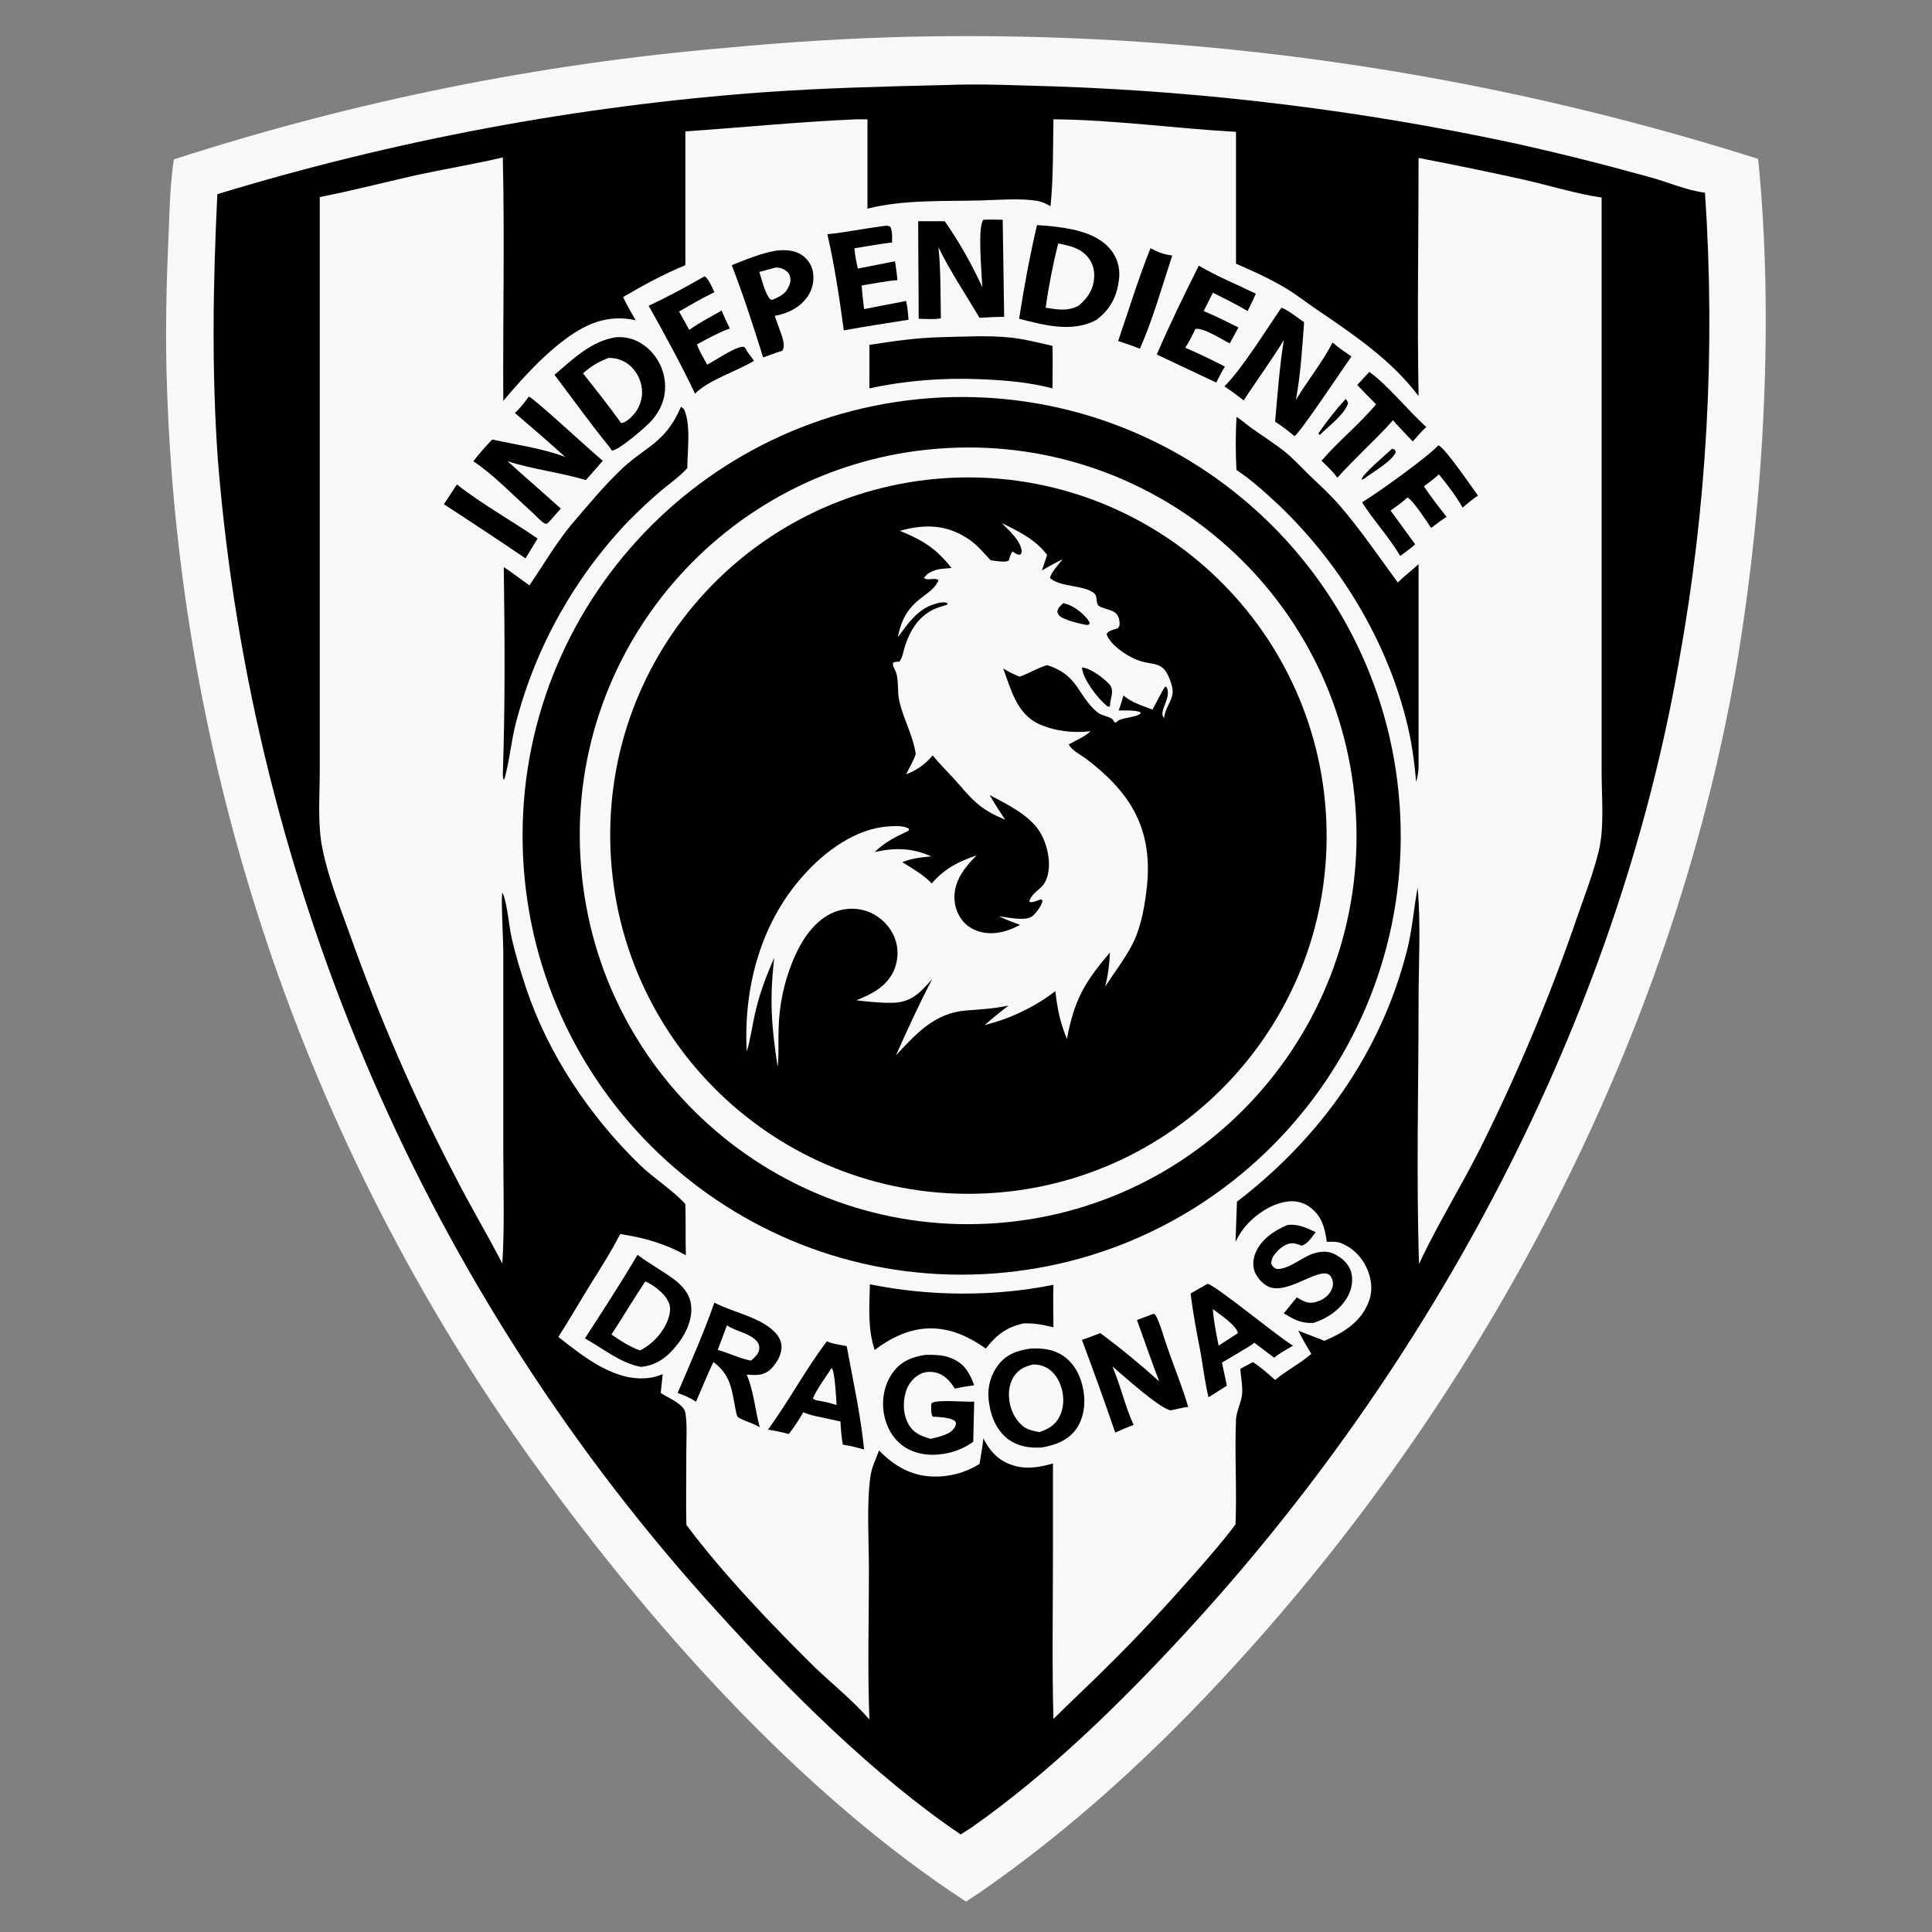 <?xml version="1.0" encoding="utf-8"?>
<!-- Generator: Adobe Illustrator 26.4.1, SVG Export Plug-In . SVG Version: 6.00 Build 0)  -->
<svg version="1.1" id="Camada_1" xmlns="http://www.w3.org/2000/svg" xmlns:xlink="http://www.w3.org/1999/xlink" x="0px" y="0px"
	 viewBox="0 0 400 400" style="enable-background:new 0 0 400 400;" xml:space="preserve">
<rect x="0" y="0" width="400" height="400" fill="#808080" stroke="none"/>
<style type="text/css">
	.st0{display:none;}
	.st1{display:inline;fill:#010101;}
	.st2{display:inline;fill:#F9F8F8;}
	.st3{fill:#F9F8F8;}
	.st4{fill:#010101;}
</style>
<g>
	<g class="st0">
		<path class="st1" d="M197.4-110.5h2.3c3.3,9.7,6.8,19.4,9.8,29.2l19.5-0.1c5,0,10.1,0.3,15-0.4c-3.3,3.2-7.4,5.7-11,8.4
			c-5.7,4.2-11.2,8.6-17,12.6l6.6,19.9c1.3,4.1,2.4,8.2,4,12.2c-9-6.6-18.5-12.7-27.3-19.6l-18.8,13.2c-3.2,2.3-6.8,4.4-9.7,7.1
			c1.7-4.2,3-8.6,4.3-12.9c2-6.5,4.1-13,6.4-19.4c-9.4-6.9-18.3-14.4-27.8-21.1c11.3,0.5,22.7,0.1,34,0.1c0.8-3.4,2.3-6.9,3.4-10.2
			C193.1-97.9,195-104.3,197.4-110.5z"/>
		<path class="st2" d="M198.4-105.3c0.2,0.2,0.4,0.3,0.5,0.5c0.4,0.5,8.2,23.7,8.8,25.8c9.6,0.3,19.3-0.1,28.9,0
			c-8.1,5.4-15.4,12.1-23.6,17.4c3.6,8.4,5.7,17.6,8.6,26.2c-7.3-5.1-14.6-10.5-22.1-15.2c-0.2-0.2-0.5-0.1-0.8-0.2
			c-3.2,1.9-6.3,4.2-9.4,6.3c-4.5,3.1-9.1,6-13.3,9.3c1.9-5.5,3.5-11.2,5.1-16.8c0.9-3.1,1.7-6.3,2.9-9.3
			c-7.4-6-15.1-11.7-22.5-17.6c9.3,0.2,18.7-0.1,28,0c0.7-3.4,2-6.7,3.1-9.9C194.7-94.3,196.6-99.8,198.4-105.3z"/>
		<path class="st1" d="M198.6-99.1c0.1,0.1,0.3,0.1,0.4,0.2c0.2,0.2,6.8,19.9,7.5,21.9l25.7-0.2c-3.5,1.6-6.5,4.1-9.6,6.3
			c-3.8,2.7-7.7,5.4-11.6,8.1c2.8,7.6,4.5,15.6,7.4,23.1c-6.1-4.6-12.2-9.1-18.3-13.5l-0.8-0.6c-1.1,0.1-18.1,12.7-20,14.4
			c2.1-7.7,5.4-15.2,7.2-23c-6.3-4.7-12.3-9.9-18.8-14.3c7.7,0.2,15.5-0.4,23.1,0.2C193.1-84.1,195.8-91.7,198.6-99.1z"/>
	</g>
	<g>
		<path class="st3" d="M188.5,7.6C248,6.3,307.3,14.9,364,32.9c3.3,32.9,1.2,70-4.1,102.7c-12.5,75.7-50,148.6-101,205.6
			c-15.9,17.8-33.2,34.3-52.6,48.2c-2.1,1.5-4.1,2.9-6.3,4.3c-33.6-21.9-63.9-55.7-87.4-87.9C64.6,240.3,37.4,162,34.6,81
			c-0.4-10.8-0.2-21.4,0.3-32.2c0.2-5.2,0.3-10.6,1.1-15.8c37.1-12,75.5-19.8,114.4-23.1C163,8.7,175.8,7.9,188.5,7.6z"/>
		<path class="st4" d="M195.9,17.6c7.6-0.3,15.2,0.1,22.8,0.3c31.6,1.1,63.1,5,94.1,11.6c9.6,2.1,19.1,4.5,28.5,7.1
			c3.8,1,7.8,2.8,11.7,3.3c2.2,32.5,0.4,65.1-5.4,97.1c-13,74.6-51.2,145.9-102.4,201.3c-13.3,14.4-28,28.8-44.1,40.1l-2.2,1.4
			c-17.8-12-35.8-30-50.2-45.9C88.6,268,52.2,184,45.1,95.1c-1.3-18.3-1-36.6-0.1-54.9C81.8,29,119.7,21.9,158.1,19.1
			C170.7,18.2,183.3,17.9,195.9,17.6z"/>
		<path class="st3" d="M218.1,24.7c12.6,0.1,25.2,1.9,37.8,2.6l0,27.3c3.2,1.4,6.4,2.8,9.5,4.6c2.7,1.5,5.1,3.5,7.7,5.2
			c7.6,5.2,15,10.2,20.6,17.6c-0.3-16.4,0-32.9,0-49.3c7.3,1.4,14.6,2.9,21.8,4.5c5.3,1.2,10.7,2.9,16.1,3.7l0,96.9l0,22.3
			c0,5.1,0.6,11.1-0.6,16.1c-1.1,4.5-2.8,8.9-4.3,13.2c-5.7,16.7-12.5,32.9-20.4,48.7c-4,7.9-8.8,15.6-12.5,23.6
			c-0.6-18.1-0.1-36.5-0.1-54.6c0-7.6,0.5-15.7-0.2-23.3c-0.8,4.3-1.1,8.7-2.2,13c-5.4,21.2-18,38.8-35.2,52
			c-0.1,2.8-0.2,5.5-0.3,8.3c0.4-0.8,0.9-1.7,1.5-2.5c2-2.7,5.6-5.3,9-5.8c1.8-0.3,3.6,0.1,5,1.2c2.4,1.8,3,4.3,3.4,7.1
			c1,0,2.1-0.1,3,0.3c2.3,0.9,4.2,2.8,5.2,5c1.1,2.3,1.4,4.9,0.4,7.3c-1.6,4.1-5.3,6.3-9.1,7.9l-5.4-2.1c0.8,1.6,1.7,3.2,2.7,4.8
			c-2.3,2-5.1,3.4-7.5,5.4c-1.5-1.3-2.9-2.6-4.6-3.7l-2.6,1.4c0.1,1.8,0.6,3.9,0.3,5.7c-0.3,1.7-1.1,3.1-1.2,4.8
			c-0.3,7.2,0.2,14.5-0.1,21.7c-2.6,3.5-5.5,6.8-8.4,10.1c-5.8,6.6-11.8,13.1-18.1,19.3c-3.7,3.7-7.5,7.2-11.2,10.9
			c-0.3-11.3-0.1-22.6-0.1-34l0-18.9c-2.8,0.8-5.7,1.3-8.5,0.3c-2.8-0.9-4.6-2.9-5.9-5.5c-0.2,1.8-0.5,3.5-0.8,5.3
			c-2.9,1.8-6.2,2.7-9.6,2.6c-4.5-0.1-8.1-2.2-11.2-5.4c-0.6,1.7-1.6,3.6-1.8,5.5c-0.8,5.7-0.3,13.3-0.3,19.2
			c0,10.3-0.3,20.7,0.1,31c-3.3-3.8-7.5-7.2-11.2-10.7c-9.1-9-19-19.3-26.7-29.6c-0.1-5.2,0-10.4,0-15.7c0-2.4,0.2-5.1-0.2-7.5
			c-0.3-1.8-3.6-3.1-5.1-4.1c0.1-1.3,0.3-2.6,0.4-3.9c-1,0.4-1.9,0.7-3,0.8c-7,0.8-13.5-4.5-18.6-8.5c2.1-3.3,4.1-6.7,6.1-10
			c2.3-3.7,4.7-7.4,6.7-11.3c4.8,0.7,9.4,2,13.6,4.4c-0.1-3.5,0-7.1-0.1-10.6c-2.5-2.8-6.6-5.4-9.4-8.1
			c-10.4-10.1-19-22.9-23.6-36.7c-1.1-3.3-2.1-6.6-2.9-10c-0.6-2.4-1-7.9-2-9.7c-0.3,1,0.2,10.2,0.2,12l0,41.2
			c0,7.8,0.3,15.8-0.2,23.6c-3.2-6.2-6.8-12.2-10-18.5c-8.4-16.1-15.6-32.8-21.7-50c-2-5.6-4.3-11.3-5.5-17.2
			c-1.1-5.1-0.6-10.9-0.6-16.1l0-24.5l0-94.5c6.6-1.3,13.2-3,19.8-4.5c6-1.3,12.1-2.3,18.1-3.7c0.4,16.8,0,33.6,0.1,50.4
			c4.2-5,9.4-10.7,14.9-14.2c4-2.5,7.9-3.5,12.5-2.5c-0.9-1.6-1.8-3.1-2.6-4.8c4.1-2.4,8.5-4.8,12.9-6.6l0-27.7
			c11.8-0.8,23.6-2,35.5-2.5l2.2,0l0,18.5c7.5-1.9,15.8-1.5,23.5-1.7c3.8-0.1,8-0.5,11.7,0.1c1,0.2,1.9,0.6,2.7,1.1
			C218.1,36.7,218,30.7,218.1,24.7z"/>
	</g>
	<g>
		<g>
			<path class="st4" d="M194.7,82.3c50.2-2.4,92.8,36.3,95.2,86.4c2.4,50.1-36.3,92.7-86.5,95.1c-50.1,2.4-92.7-36.3-95.1-86.4
				C105.9,127.3,144.6,84.8,194.7,82.3z"/>
			<path class="st3" d="M194.1,92.9c44.3-3.5,83,29.5,86.5,73.8c3.5,44.3-29.6,83-73.8,86.5c-44.3,3.5-83-29.6-86.5-73.8
				C116.7,135.1,149.8,96.4,194.1,92.9z"/>
			<path class="st4" d="M197.5,98.9c40.9-1.6,75.4,30.2,77.1,71.1c1.7,40.9-30.1,75.4-71,77.1c-41,1.7-75.5-30.1-77.2-71.1
				S156.5,100.6,197.5,98.9z"/>
			<path class="st4" d="M256,86.3c1.1,0.7,2.1,1.6,3.2,2.4c2.3,1.6,4.6,3.1,6.8,4.8c1.7,1.4,3.3,3.1,4.9,4.7
				c2.2,2.1,4.5,4.2,6.5,6.5c4.3,5,8.1,10.6,12,15.9c1.3-1.3,2.9-2.5,4.3-3.8l0,41.8c0,1.2-0.2,2.2-0.5,3.3c-0.3-3.4-0.7-6.7-1.4-10
				c-3.8-17.8-13.7-34.5-26.8-47.1c-2.8-2.6-5.8-5.4-9-7.5C255.8,93.8,255.8,90,256,86.3z"/>
			<path class="st4" d="M141,84.2l0.6,0.5c1.5,3.1,0.7,8.7,0.7,12.2c-1.5,1.7-3.5,3.1-5.2,4.5c-2.4,2-4.7,4.2-6.9,6.4
				c-11.2,11.7-19.3,26.1-23.4,41.9c-1,3.9-1.3,7.9-2.4,11.7l-0.2-0.1l-0.1-0.9c0.5-14.3,0.4-28.7,0.2-43c1.8,1.2,3.5,2.5,5.3,3.8
				c3.1-4.5,5.8-9.3,9.4-13.4c2.9-3.4,5.9-7,9.1-10.1C133.4,92.4,137.6,92.1,141,84.2z"/>
			<path class="st4" d="M180.1,265.9c12.3,2.5,25.7,2.6,38,0.1c-0.1,2.9,0,5.9,0,8.8c-2.1-0.5-4-0.9-6.2-0.8
				c-3.6,0.8-5.6,2.4-7.8,5.2c-2.7-1.9-5.7-3.5-9.1-4c-5.2-0.8-9.8,1.2-13.9,4.3C179.6,275.1,180,270.4,180.1,265.9z"/>
			<path class="st4" d="M195.2,69.8c4.6-0.1,9.5-0.4,14.1,0.1c2.9,0.3,5.8,1.1,8.6,1.7c0.1,2.9,0,5.9,0,8.8
				c-5-1.3-10.1-1.7-15.2-1.9c-7.6-0.3-15.3,0.3-22.7,1.9l0-9C185.2,70.6,190,69.9,195.2,69.8z"/>
		</g>
		<path class="st3" d="M207.4,108.3c3.5,1.7,7,3.4,9.4,6.6c-0.4,1.1-0.7,2.2-1.1,3.2c1.4-0.8,2.8-1.6,4.3-2.3
			c-0.7,0.9-2.5,2.8-2.6,3.9c2.2,1.9,7,1.4,9.1,3.1c0.9,0.7,0.2,2.2,1.1,2.7c1.7,1,4.2,0.5,4.2,3.7c0,0.4-0.1,0.5-0.4,0.9
			c-0.9,0.3-1.9,0.4-2.3,1.2c0.8,2.2,3.8,4.2,5.8,5.1c3.7,1.7,5.7,0,7.3,4.3c0.6,1.6,0.9,2.7,0.1,4.4c-0.6,1.3-1.1,2.1-1.3,3.6
			c-0.3-0.5-0.4-0.7-0.3-1.3c0.3-1.7,1.7-3.4,0.8-5.2l-0.3,0c-1,1.5-1.7,3.2-2.6,4.7c-2.1-0.8-4.2-1.4-6-2.9c-0.3,1-0.6,2.1-1,3.1
			c1.4,0,3.1-0.1,4.4,0.3l0.2,0.3c-1.3,1-4.3,0.8-5,1.8l-0.4,0.1l-0.4-0.6c-0.1-0.1-0.1-0.1-0.2-0.2c-1-0.6-2.1-0.6-3.1-1.4
			c-4.2-3.7-3.8-7.6-10.3-9.7c-2,0.6-3.7,1.7-5.7,2.4c-1.2-0.5-2.3-1-3.4-1.7c1.6,4.3,2.8,9.4,7.4,11.5c3.3,1.5,7.1,1.9,10.7,1.5
			c-1.5,1.3-2.9,1.8-4.5,2.7c0.3,1,2.4,2.2,3.3,2.8c9.2,6.9,14,14.3,12.9,26.2c-0.4,3.9-1.1,8.3-2.8,11.9c-1.6,3.3-4,6.3-5.9,9.3
			c0.6-2.3,0.9-4.7,1-7.1c-5.2,6.1-7.4,9.8-8.9,17.9c-1.4-3.3-2-6.3-2.4-9.9c-4.1,3.2-9.5,5.8-14.6,7c1.6-1.4,3.2-2.7,4.9-4
			c-2.9,0.6-5.8,0.8-8.7,1c-6.6,0.5-10.4,4.8-14.6,9.3c2.4-5.4,4.8-10.6,7.5-15.8c-2.3,2.6-4.1,4.7-7.8,4.9
			c-2.6,0.1-5.4-0.2-7.9-0.5c3.3-1.3,6.3-2.9,7.8-6.2c0.9-2.2,1-4.6,0.1-6.8c-0.9-2.3-2.8-4.2-5.1-5.2c-2.3-1-4.9-1-7.3-0.1
			c-4.2,1.7-6.9,5.9-8.6,10c-1.9,4.6-2.9,9.4-3,14.3c-0.1,2.6,0.1,5.2-0.2,7.8c-1.3-8.6-1.7-13.9-0.7-22.6c-1.7,3.8-3.1,7.6-4,11.6
			c-0.6,2.6-0.9,5.3-1.7,7.8c-0.7-13,2.8-26.5,11.7-36.4c4.4-5,10.9-9.8,17.7-10.2c1.2-0.1,3.2-0.2,4.2,0.5l-0.1,0.4l-0.2,0.1
			c-2.4,1.1-4.9,2.4-6.8,4.3c4.1-0.9,7.7-0.9,11.7,0.9c-2.1,0.2-4,0.4-6,1.2c2.1,1.3,4.4,2.6,6.1,4.4c2.7-3.1,5.5-4.5,9.3-5.8
			c-2.4,2.4-4.6,5.1-4.6,8.7c0,2,0.8,4,2.2,5.4c1.6,1.5,3.7,2.1,5.8,2c2.1-0.1,3.8-0.8,5.6-1.7c-1.5-0.6-3-1.1-4.4-1.8
			c1.7,0.2,5.5,1.1,6.9,0c0.7-0.5,1.9-2.1,2.1-3c0-0.1,0-0.2,0-0.3l-0.3-0.2c-0.7,0.2-1.7,0.8-2.4,0.5c0.3-1.5,2-2.4,2.9-3.5
			c2.2-3,1-8.6-1-11.4c-2.2-3.2-6.7-5.4-10.1-7.2c1,1.8,2.1,3.4,3.2,5.1c-5.6-2.3-6.9-4.3-10.8-8.7c-1.4-1.5-2.9-3-4.2-4.6
			c-1.5,1.8-3.3,3.1-5.5,3.9c0.7-1.4,1.5-2.7,2-4.2c-0.6-3.9-2.5-7.1-3.4-10.9c-0.5-2,0-4.7-0.9-6.5c-0.3-0.6-0.5-0.9-0.4-1.5
			c0.4-0.2,0.8-0.2,1.3-0.2c0.6-0.7,0.8-2,1.1-3c1.2-3.9,3.4-7.2,7.5-8.4l1.3-0.4l0.1-0.3c-0.7-0.4-2-0.1-2.8,0.2
			c-3.4,1-5.5,4.1-7.5,6.8c1.5-8.3,7.1-8.2,8.4-11.8c-0.9-0.6-2.1,0.2-3-0.4c0.5-0.9,1.5-1.4,2.5-1.7c1-0.3,2.2-0.3,3.2-0.4
			c-3.1-4-6-5.8-10.7-7.7c4.7-1.3,9.1-1.4,13.4,1.2c2.2,1.2,3.7,3.1,5.4,4.9c1,0.1,2.8,0.5,3.7,0.1l0.1-0.2c0.2-0.7,0.3-1.1,0.7-1.7
			c0.7,0.3,1,0.8,1.7,0.6c0.3-0.5,0.3-0.8,0.1-1.3C211,111.7,208.9,109.8,207.4,108.3z"/>
		<path class="st4" d="M224,138.2c1.8,0.1,4.5,2.2,5.7,3.5c1.1,1.3,0.2,2.7,0.1,4.3l0,0.3c-0.4,0-0.5,0-0.8-0.3
			C227.2,144.5,224.2,140.6,224,138.2z"/>
		<path class="st4" d="M220.1,124.9c0.2,0,0.3,0,0.5,0.1c1.7,0.4,4,2.2,4.9,3.7c0.1,0.2,0.1,0.3,0,0.6l-0.5,0.1
			c-1.5-0.3-3.3-0.7-4.6-1.3c-0.8-0.3-1.2-0.6-1.5-1.4C219,125.8,219.6,125.4,220.1,124.9z"/>
	</g>
	<g>
		<path class="st4" d="M224.3,287.8c-0.5-2.8-1.8-5.5-4.2-7.1c-2.1-1.4-4.3-1.6-6.7-1.5c-2.8,0.4-5.1,1.2-6.8,3.5
			c-1.7,2.3-2.3,5.1-1.8,7.9c0.4,2.9,1.7,5.8,4.1,7.5c2,1.4,4.2,1.7,6.7,1.6c2.9-0.5,5.4-1.4,7.2-3.8
			C224.4,293.6,224.8,290.6,224.3,287.8z M219.5,293c-0.9,2-2.3,2.8-4.3,3.5c-1.1-0.2-2.1-0.4-3.1-1c-1.6-1.1-2.6-3-3-4.8
			c-0.4-1.9-0.3-4,0.8-5.7c1-1.5,2.3-2.1,4-2.5c0.7,0,1.5,0.1,2.2,0.4c1.6,0.6,2.8,2.1,3.4,3.7C220.3,288.6,220.4,291,219.5,293z"/>
		<path class="st4" d="M143.1,270.4c-0.2-2.2-1.4-3.7-3-5.1c-2.5-2-5.5-3.5-8.1-5.5c-3.5,5.9-7.2,11.6-10.9,17.3
			c3.8,2.1,7.3,5.1,11.6,5.9c3-0.3,5.2-1.8,7.1-4.1C141.7,276.7,143.4,273.5,143.1,270.4z M138.3,273.2c-1,2.7-3.2,5.1-5.8,6.4
			c-2.2-0.8-4-2-5.9-3.3c2.4-3.7,4.6-7.4,7-11c1.5,0.6,3.9,2.4,4.6,3.9C139,270.4,138.8,271.8,138.3,273.2z"/>
		<path class="st4" d="M160.2,275.6c-3.1-3-8.5-3.9-12.3-5.9c-2.2,6.3-5,12.6-7.6,18.7c1.4,0.5,2.6,1,3.8,1.8
			c1.2-2.7,2.3-5.5,3.6-8.2c3.8,2.8,3.8,6,4.7,10.4c0.2,0.6,0.1,0.9,0.7,1.2c1.3,0.7,2.9,1.1,4.2,1.9c-1-3.7-1.2-7.3-2.7-10.9
			c1.8,0.1,3.2,0.3,4.7-0.9c1.3-1.1,2.4-2.9,2.5-4.6C161.9,277.8,161.2,276.5,160.2,275.6z M155.5,281.7c-2.3-0.4-4.6-1.6-6.9-2.2
			c0.6-1.7,1.3-3.4,1.9-5.1c1.8,1.2,4.2,1.5,5.8,2.9c0.5,0.4,0.9,1,0.9,1.7C157.3,280.1,156.3,281,155.5,281.7z"/>
		<path class="st4" d="M238.8,272l0.4,0.2c1.1,2,1.7,4.6,2.5,6.8c1.4,4.1,3.1,8.1,4.3,12.3c-1.3,0.1-2.4,0.5-3.7,0.7
			c-2.6-0.7-9.5-7-12-9.1c1.7,3.9,2.6,8.2,4.4,12.1c-1.3,0.5-2.5,1-3.8,1.6c-2.2-6.4-4.5-12.8-6.9-19.2c1.3-0.4,2.5-0.9,3.8-1.4
			c4.2,3.1,8.3,6.5,12.2,10c-1.6-4.2-3.1-8.5-4.6-12.7L238.8,272z"/>
		<path class="st4" d="M191.7,280.5c2,0,3.9,0,5.7,0.9c2.4,1.1,3.4,3,4.3,5.4c-1.4,0.2-2.7,0.4-4,0.7c-0.9-1.4-1.9-2.6-3.5-3.2
			c-1.3-0.4-2.7-0.4-3.9,0.3c-1.4,0.8-2.4,2.2-2.8,3.7c-0.6,2.1-0.5,4.5,0.5,6.4c1.1,2,2.6,2.6,4.7,3.2c1.2-0.3,2.6-0.6,3.7-1.2
			c0.6-0.3,1.4-1.1,1.5-1.8c0.1-0.4-0.1-0.5-0.3-0.8c-1.3-0.7-3.1-0.7-4.5-0.8c-0.4-0.6-0.3-1.8-0.3-2.5l0.1-0.3
			c1.1-0.8,7-0.2,8.8-0.3l-0.2,8.3c-1.8,1.3-4,2.2-6.1,2.5c-2.9,0.5-5.9,0.1-8.4-1.6c-2.2-1.6-3.5-4-4-6.7c-0.5-3,0.1-6.2,1.9-8.6
			C186.6,281.8,188.9,280.9,191.7,280.5z"/>
		<path class="st4" d="M250,265.8l-3.5,2c0.5,4.1,1.3,8.3,2.1,12.4c0.5,3,0.9,6.1,1.6,9.1c1.3-0.8,2.5-1.6,3.8-2.4
			c-0.3-1.6-0.7-3.2-1-4.8l3.4-2c1.1-0.7,2.3-1.3,3.3-2.1l4.1,3.1c1.2-1,2.6-1.7,3.9-2.5C264.9,277,251.3,265.8,250,265.8z
			 M255.4,276.6l-3.1,2c-0.5-2.5-1-5-1.2-7.6c0,0,0.1,0,0.1,0.1c1.3,1,4.8,3.3,5.1,4.9L255.4,276.6z"/>
		<path class="st4" d="M175.3,278.7c-1.4-0.3-2.8-0.4-4.1-1c-4.4,5.8-7.9,12.4-12.2,18.3c1.4,0.2,2.9,0.5,4.3,0.9
			c1.1-1.4,2.1-2.9,3-4.5c1,0.4,2,0.7,3.1,0.9c1.5,0.3,3.1,0.7,4.6,1c0.1,1.6,0.2,3.2,0.5,4.8c1.5,0.2,2.9,0.6,4.4,1
			C178.2,293,176.6,285.8,175.3,278.7z M169.5,290c-0.6-0.1-0.8-0.1-1.2-0.5c1-2.2,2.6-4.3,3.9-6.3c0.7,1,0.9,6.2,1,7.7
			C172,290.5,170.7,290.2,169.5,290z"/>
		<path class="st4" d="M266.6,253.6c2.3-0.2,3.8,0.6,5.8,1.5c-0.7,0.9-1.7,2.5-2.9,2.8c-0.6-0.2-1.3-0.5-1.9-0.5
			c-1.1,0-2.2,0.7-3,1.5c-0.8,0.8-1.4,1.6-1.4,2.7c0.3,0.7,0.4,0.7,1,1.1c2.3,0.3,5.3-2.3,7.5-3.1c1.5-0.5,3-0.7,4.5,0
			c1.6,0.8,2.9,1.9,3.5,3.6c0.5,1.7,0.2,3.6-0.6,5.1c-1.5,2.8-4.3,4.7-7.2,5.6c-2.6,0.1-4-0.7-6.1-2c0.9-1.1,1.8-2.2,2.7-3.3
			c0.5,0.3,1.1,0.7,1.7,0.9c1,0.4,2,0.2,3-0.2c1.2-0.5,2.2-1.4,2.6-2.6c0.3-0.8,0.2-1.6-0.2-2.3c-1.6-2.9-8.5,3.6-12.7,2.1
			c-1.3-0.5-2.4-1.7-3-2.9c-0.6-1.3-0.5-2.8,0-4.1C261,256.7,263.7,254.8,266.6,253.6z"/>
	</g>
	<g>
		<path class="st4" d="M230.2,52c-2.5-3.4-7.2-4.5-11.2-5c-1.4-0.2-2.8-0.3-4.3-0.4c-1.5,6.4-2.7,12.9-3.7,19.4
			c5.2,1.3,10.8,2.9,15.9,0.3c2.7-2,4.2-4.5,4.7-7.9C232,56.2,231.6,53.9,230.2,52z M226.5,57.8c-0.2,2.3-1.5,4.1-3.2,5.5
			c-2.3,1.2-4.4,0.8-6.8,0.4c0.6-4.4,1.5-9,2.6-13.3c2.4,0.5,4.5,0.9,6.1,2.8C226.3,54.5,226.7,56.1,226.5,57.8z"/>
		<path class="st4" d="M134,72c-1.9-1.6-3.9-2.3-6.3-2.2c-5.2,0.7-9,4.5-12.9,7.8c3.8,5,7.5,10.2,11.5,15.1l0.4,0.6
			c1.5-0.1,7-4.9,8.1-6.1c1.9-2.1,3-4.6,2.9-7.5C137.6,76.7,136.2,73.9,134,72z M131.3,85.7c-0.6,0.7-1.7,1.8-2.7,1.9
			c-2.5-3.5-5.2-6.9-7.9-10.3c1.7-1.5,3.2-2.4,5.3-3.2c1.6,0,2.9,0.4,4.2,1.4c1.5,1.2,2.5,3.1,2.7,5
			C133.1,82.3,132.5,84.3,131.3,85.7z"/>
		<path class="st4" d="M265.3,63.7c1.6,0.6,3.3,2.1,4.7,3c-0.4,5.4-0.7,10.7-1.7,16.1c2.4-4,5.5-7.8,7.6-11.9c1.2,1.1,2.6,2,3.9,2.9
			c-1.7,2.4-10.6,15.8-11.8,16.5c-1.3-1.1-2.6-2.1-4-3c0.5-5.6,0.9-11.3,1.8-16.9c-2.6,4.3-5.6,8.3-8.3,12.5c-1.3-1-2.6-2-4-2.9
			C257.2,76.3,262.2,68.2,265.3,63.7z"/>
		<path class="st4" d="M203.6,45.5c1.3-0.1,2.7,0,4,0l0.3,20.1c-1.7,0-3.4,0.1-5.1,0.2c-2.9-4.9-6-9.5-8.5-14.6
			c0.5,4.8,0.4,9.8,0.5,14.7c-1.4,0.3-3.2,0.1-4.6,0.1c0-6.7-0.1-13.4-0.1-20.2l5.5,0c3,4.3,5.6,8.9,7.8,13.7c0-0.4-0.1-0.9-0.1-1.3
			C203.2,55.9,202.4,46.8,203.6,45.5z"/>
		<path class="st4" d="M109.5,82.1c1,0.3,13.3,11.7,15.3,13.3l-3.5,4c-5.3-1.6-10.9-2.2-16.2-3.9c3.6,3.3,7.4,6.5,11,9.8l-2.2,2.5
			l-0.6,0.6c-0.2,0-0.3,0.1-0.5,0c-0.8-0.4-2-1.8-2.8-2.5c-3.8-3.4-7.8-7.6-12-10.4c1.2-1.6,2.5-3,3.9-4.5
			c5.1,1.1,10.3,1.8,15.1,3.6c-3.4-3.1-6.9-6.1-10.4-9.1C107.7,84.5,108.6,83.3,109.5,82.1z"/>
		<path class="st4" d="M168.3,56.2c-0.3-1.4-1.1-2.6-2.3-3.4c-1.6-1.1-3.5-1.1-5.4-0.9c-3.2,0.6-6.1,1.8-9.1,3
			c2.4,6.2,4.5,12.7,6.5,19.1l2.8-1l1.2-0.4c0.5-0.9,0.2-2-0.1-3c-0.5-1.4-1-2.8-1.5-4.2c2.7-0.5,5.2-1.7,6.8-4
			C168.3,59.8,168.6,58,168.3,56.2z M163.3,59.3c-0.6,1.5-1.7,2-3,2.6c-0.4,0.2-0.4,0.2-0.8,0.1c-1.2-1.3-1.7-4-2.3-5.7l3.4-0.9
			c0.3,0,0.6,0,1,0.1c0.7,0.2,1.5,0.7,1.8,1.3C163.8,57.7,163.7,58.5,163.3,59.3z"/>
		<path class="st4" d="M297.8,92.2c1.4,0.5,7,8.8,8.2,10.4c-1.1,0.7-2.2,1.7-3.2,2.5c-1.3-2.4-3.2-4.8-4.9-6.9
			c-0.9,0.9-2.1,1.7-3.1,2.5c1.5,2.2,3.1,4.3,4.7,6.3c-1.1,0.7-2.1,1.5-3.2,2.3c-0.8-1.2-3.8-5.8-4.9-6.3c-1.1,1-2.2,1.8-3.5,2.7
			c1.7,2.3,3.4,4.7,5.1,7c-1,0.9-2,1.6-3.1,2.4c-2.3-3.9-5.5-7.3-7.9-11.1C285,102.2,295.5,94.7,297.8,92.2z"/>
		<path class="st4" d="M145.9,57.2c0.8,0.5,1.6,2.4,2,3.3c-2.5,1.2-4.9,2.6-7.3,4l2.1,3.8c2.1-1.5,4.4-2.7,6.7-4
			c0.5,1.2,1.1,2.5,1.7,3.7c-2.4,0.9-4.6,2.1-6.8,3.3c0.5,1.5,1.4,2.8,2.1,4.2c1.6-0.8,5.9-3.8,7.5-3.7c0.3,0,0.4,0.3,0.6,0.6
			c0.4,0.8,1.1,1.5,1.6,2.3c-3.6,2.2-9.3,3.9-12.2,6.8c-2.9-6.1-6.3-12.3-9.6-18.2C138.4,61.4,142.2,59.3,145.9,57.2z"/>
		<path class="st4" d="M248.2,55c3.7,2.2,7.9,3.9,11.8,5.8c-0.5,1.2-1.1,2.4-1.7,3.6c-2.3-1.4-4.8-2.6-7.2-3.8
			c-0.6,1.3-1.3,2.6-1.9,3.8c2.4,1,4.8,2.2,7.2,3.4l-1.8,3.3c-1.6-0.8-5.4-3.3-7.1-3l-0.4,0.8c-0.5,1.1-1.1,2.1-1.7,3.1
			c2.8,1.2,5.5,2.5,8.2,3.9c-0.7,1.1-1.2,2.2-1.8,3.3l-12.3-5.8C242.2,67.1,245.2,61,248.2,55z"/>
		<path class="st4" d="M182.9,46.8c0.6-0.1,0.8-0.1,1.4,0.1c0.5,0.9,0.4,2.2,0.4,3.3c-2.6,0.3-5.2,0.8-7.8,1.2
			c0.1,1.4,0.4,2.8,0.7,4.2c2.6-0.5,5.1-1,7.7-1.5c0.2,1.3,0.4,2.6,0.5,3.9c-2.5,0.2-4.9,0.7-7.4,1.1c0.1,1.6,0.3,3.3,0.5,4.9
			c2.9-0.6,5.8-1.1,8.7-1.7c0.3,1.3,0.4,2.6,0.5,3.9c-4.5,0.7-9,1.4-13.4,2.2c-0.9-6.6-1.9-13.4-3.4-19.9
			C175.1,48.1,179,47.3,182.9,46.8z"/>
		<path class="st4" d="M283.5,77c3.6,2.5,8.2,8.2,11.8,11.4c-1,0.9-1.9,2-2.8,3c-1.4-1.5-2.8-2.9-4.1-4.4c-2,2.3-4.3,4.5-6.5,6.7
			c-1.7,1.7-3.4,3.4-5,5.2c-1-1.3-2.1-2.4-3.3-3.5c3.5-4.1,7.8-7.5,11.3-11.7c-1.3-1.3-2.6-2.6-3.9-4L283.5,77z"/>
		<path class="st4" d="M238.2,51.4c1.5,0.8,2.8,1.3,4.5,1.5c-2.1,6.4-4,13.2-6.7,19.3c-1.5-0.6-3-1.1-4.5-1.6
			C233.7,64.2,235.7,57.6,238.2,51.4z"/>
		<path class="st4" d="M94.6,100.3c5.2,4.1,11.2,7.4,16.7,11.2l-2.5,4.1c-5.6-3.8-11.2-7.5-16.9-11.2L94.6,100.3z"/>
		<path class="st4" d="M278.6,82.6c0.3,0.3,0.4,0.5,0.5,0.9c-0.7,2.3-4.1,4.8-5.8,6.5l-0.2,0l-0.1-0.3
			C274.6,87.3,276.6,84.8,278.6,82.6z"/>
		<path class="st4" d="M288.2,92.9l0.6,0.2l0.2,0.5c-0.9,2-4.9,4.2-6.7,5.6l-0.4,0.1C281.9,98.3,287.1,94,288.2,92.9z"/>
	</g>
</g>
</svg>
